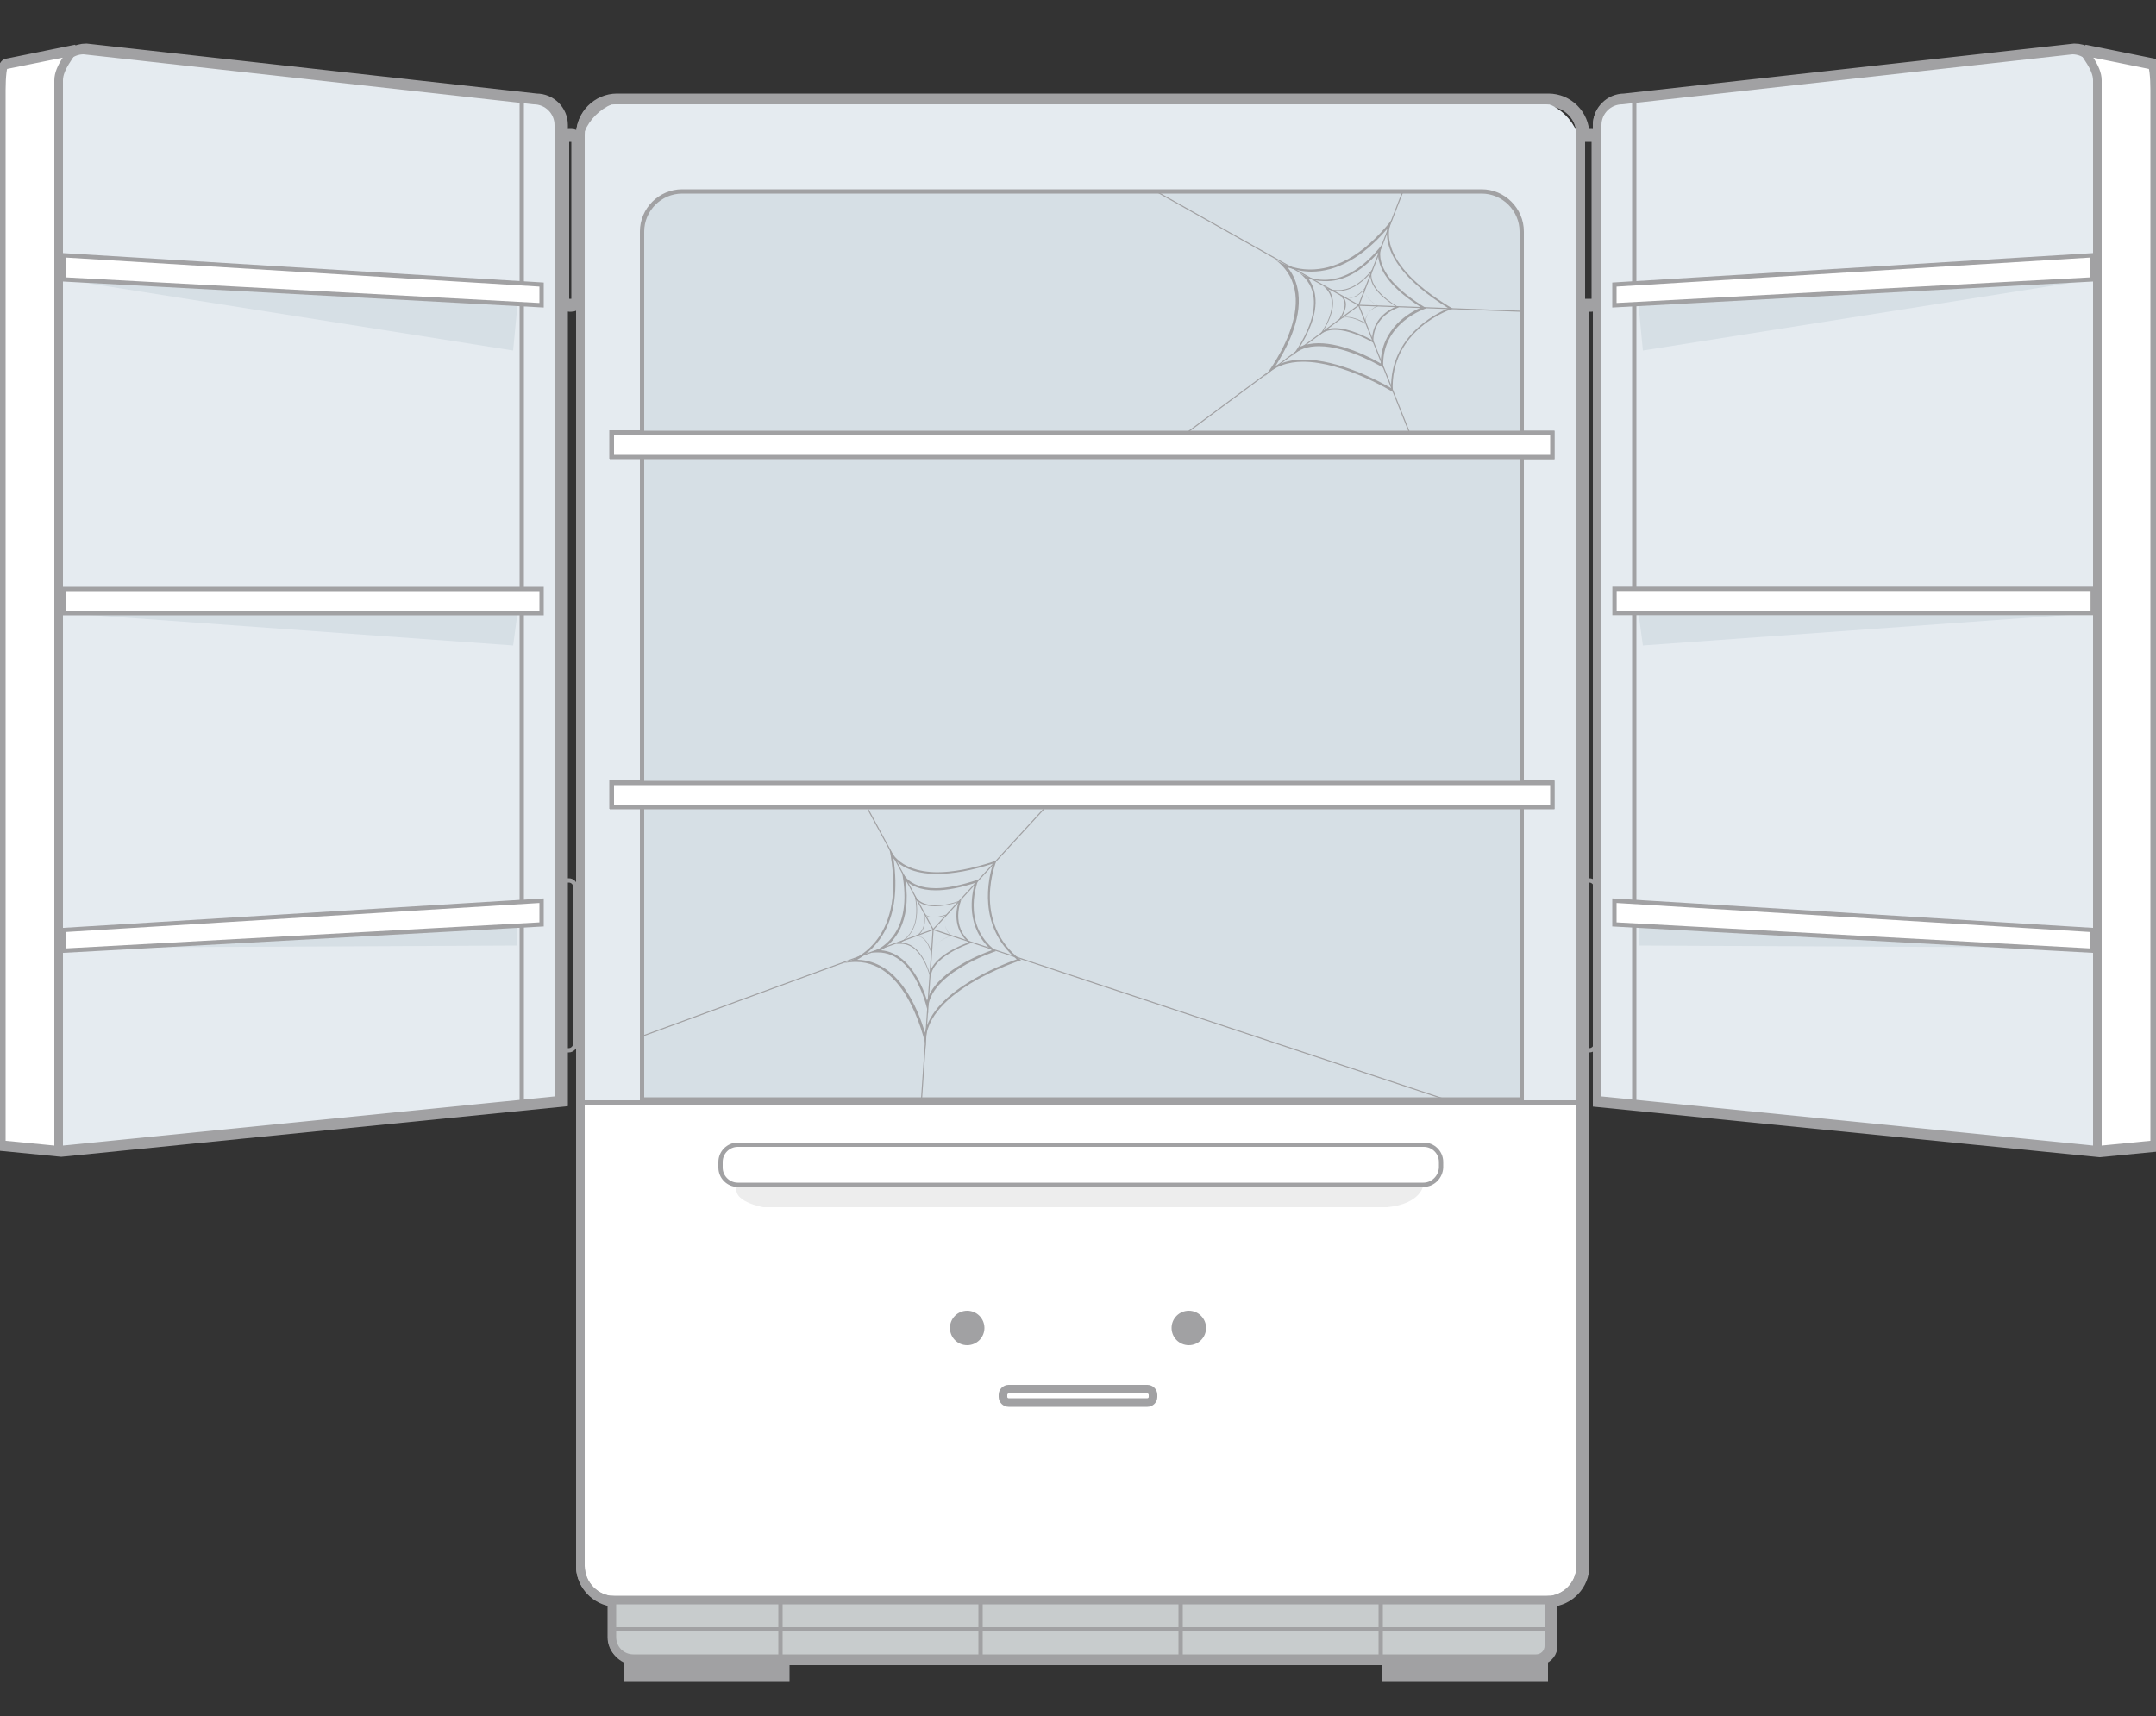 <svg version="1.1" xmlns="http://www.w3.org/2000/svg" xmlns:xlink="http://www.w3.org/1999/xlink" x="0px" y="0px"
	 viewBox="0 0 500 398" enable-background="new 0 0 500 398" xml:space="preserve">
<rect x="0" y="0" width="500" height="398" fill="#333333" stroke="none"/>
<g id="Layer_1" display="none">
	<rect y="-50" display="inline" fill="#FFFFFF" stroke="#000000" stroke-miterlimit="10" width="500" height="500"/>
</g>
<g id="Layer_3">
	<g>
		<path fill="none" stroke="#A1A1A3" stroke-width="3" stroke-miterlimit="10" d="M370.6,32.9v36.4c0,0.8-0.7,1.5-1.5,1.5h-0.5
			c-0.8,0-1.5-0.7-1.5-1.5v293.9c0,4.2-3.3,7.7-7.5,8h0.1v10.5c0,1.4-0.9,2.5-2.2,2.9h0v3.8h-35.4v-3.7H181.6v3.7h-35.4v-3.8h0.2
			c-2.2-0.5-3.9-2.5-3.9-4.9v-8.5h0.1c-4.2-0.3-7.5-3.8-7.5-8v-332c0-4.4,3.6-8,8-8h216c4.4,0,8,3.6,8,8v1.7c0-0.8,0.7-1.5,1.5-1.5
			h0.5C370,31.4,370.6,32.1,370.6,32.9z"/>
		<path fill="none" stroke="#A1A1A3" stroke-width="3" stroke-miterlimit="10" d="M500.3,20.9v244.7l-13.4,1.3l-116-11.6V29
			c0-3.2,2.6-5.8,5.8-5.8l104.4-11.6c1.1,0,2.2,0.3,3.1,0.9c0.5,1,2.7,3.6,2.7,6.1v-1.2c0-2.1-1.1-3.9-2.7-4.9
			c-0.1-0.2-0.2-0.3-0.1-0.4c0,0,0.1-0.1,0.1-0.1l15.3,3.1C500,15.1,500.3,17.7,500.3,20.9z"/>
		<path fill="none" stroke="#A1A1A3" stroke-width="3" stroke-miterlimit="10" d="M134,32.9v36.4c0,0.8-0.7,1.5-1.5,1.5H132
			c-0.8,0-1.5-0.7-1.5-1.5V32.9c0-0.8,0.7-1.5,1.5-1.5h0.5C133.3,31.4,134,32.1,134,32.9z"/>
		<path fill="none" stroke="#A1A1A3" stroke-width="3" stroke-miterlimit="10" d="M130.2,29v226.2l-116,11.6l-13.3-1.3V20.9
			c0-3.2,0.3-5.8,0.7-5.8L16.9,12c0,0,0.1,0.1,0.1,0.1c0.1,0.1,0,0.2-0.1,0.4c0.9-0.6,2-0.9,3.1-0.9l104.4,11.6
			C127.6,23.2,130.2,25.8,130.2,29z"/>
		<line fill="none" stroke="#A1A1A3" stroke-width="3" stroke-miterlimit="10" x1="228" y1="371.2" x2="228" y2="371.1"/>
		<line fill="none" stroke="#A1A1A3" stroke-width="3" stroke-miterlimit="10" x1="274.4" y1="371.2" x2="274.4" y2="371.1"/>
		<line fill="none" stroke="#A1A1A3" stroke-width="3" stroke-miterlimit="10" x1="320.8" y1="371.2" x2="320.8" y2="371.1"/>
	</g>
</g>
<g id="Layer_2">
	<g>
		<path fill="#FFFFFF" stroke="#A1A1A3" stroke-width="2" stroke-linejoin="round" stroke-miterlimit="10" d="M358.6,371.2h-216
			c-4.4,0-8-3.6-8-8v-108h232v108C366.6,367.6,363,371.2,358.6,371.2z"/>
		<path fill="#E5EBF0" d="M366.6,255.2h-232v-220c0-6.6,5.4-12,12-12h208c6.6,0,12,5.4,12,12V255.2z"/>
		<path fill="#D6DFE5" stroke="#A1A1A3" stroke-miterlimit="10" d="M360,106v-5.6h-7.1V53.7c0-5.1-4.2-9.3-9.3-9.3H158.2
			c-5.1,0-9.3,4.2-9.3,9.3v46.6h-7.1v5.6h7.1v75.6h-7.1v5.6h7.1v67.9h204v-67.9h7.1v-5.6h-7.1V106H360z"/>
		<path fill="none" stroke="#A1A1A3" stroke-width="2" stroke-linejoin="round" stroke-miterlimit="10" d="M358.6,371.2h-216
			c-4.4,0-8-3.6-8-8v-332c0-4.4,3.6-8,8-8h216c4.4,0,8,3.6,8,8v332C366.6,367.6,363,371.2,358.6,371.2z"/>
		<path fill="#EDEDED" d="M330.1,274.8c0,0-0.4,4.4-8.4,5.2H177c0,0-7.9-1.4-5.9-5.2H330.1z"/>
		<path fill="none" stroke="#A1A1A3" stroke-linejoin="round" stroke-miterlimit="10" d="M330.1,274.8H171.1c-2.2,0-4-1.8-4-4v-1.3
			c0-2.2,1.8-4,4-4h159.1c2.2,0,4,1.8,4,4v1.3C334.1,273,332.3,274.8,330.1,274.8z"/>
		<g>
			<polygon fill="#A1A1A3" points="181,384.6 145.6,384.6 145.6,388.4 181,388.4 181,384.6 			"/>
		</g>
		<g>
			<polygon fill="#A1A1A3" points="357.1,384.6 321.7,384.6 321.7,388.4 357.1,388.4 357.1,384.6 			"/>
		</g>
		<rect x="141.9" y="100.4" fill="#FFFFFF" stroke="#A1A1A3" stroke-miterlimit="10" width="218.1" height="5.6"/>
		<rect x="141.9" y="181.6" fill="#FFFFFF" stroke="#A1A1A3" stroke-miterlimit="10" width="218.1" height="5.6"/>
		<g>
			<g>
				<g>
					<path fill="#A1A1A3" d="M321.7,53.1c-0.1,0.9-0.1,2,0.2,3.2c0.8,3.5,3.8,8.9,14,15.2c-3.3,1.4-13.4,6.6-13.3,18.5
						c-2.8-1.6-12.1-6.6-20.3-6.6c-2.5,0-4.7,0.5-6.5,1.5c2.4-3.8,6.1-10.6,5.3-16.9c-0.3-2.3-1.1-4.3-2.5-6c1.5,0.5,3.4,1,5.5,1
						C310,63,316,59.7,321.7,53.1 M323,50.7c-7.3,9.3-14,11.8-19.1,11.8c-4.2,0-7.2-1.7-8.3-2.4c12.3,9.1-2.4,27.4-2.4,27.4
						c2.3-2.6,5.5-3.6,9-3.6c9.4,0,20.8,7,20.8,7c-0.8-14.7,13.9-19.3,13.9-19.3C316.8,59.6,323,50.7,323,50.7L323,50.7z
						 M295.1,59.7c0,0,0.2,0.1,0.5,0.3C295.5,60,295.3,59.8,295.1,59.7L295.1,59.7z"/>
				</g>
				<g>
					<path fill="#A1A1A3" d="M319.6,58.6c0,0.6,0,1.2,0.2,1.9c0.8,3.6,4.1,7.2,9.8,10.8c-2.6,1.1-9.3,4.8-9.4,13
						c-2.2-1.3-8.7-4.7-14.4-4.7c-1.6,0-3.1,0.3-4.3,0.8c1.7-2.8,4.1-7.4,3.5-11.8c-0.2-1.5-0.7-2.8-1.6-4c1,0.3,2.2,0.6,3.6,0.6
						C311.4,65.4,315.6,63.1,319.6,58.6 M320.7,56.5c-5.2,6.7-10,8.4-13.6,8.4c-3,0-5.1-1.2-5.9-1.7c8.8,6.5-1.7,19.6-1.7,19.6
						c1.6-1.9,3.9-2.5,6.4-2.5c6.8,0,14.9,5,14.9,5c-0.6-10.5,10-13.8,10-13.8C316.3,62.8,320.7,56.5,320.7,56.5L320.7,56.5z
						 M300.8,62.9c0,0,0.1,0.1,0.4,0.3C301,63.1,300.9,63,300.8,62.9L300.8,62.9z"/>
				</g>
				<g>
					<path fill="#A1A1A3" d="M317.8,63.4c0,0.4,0,0.8,0.1,1.3c0.3,1.5,1.6,3.8,5.9,6.4c-1.5,0.6-5.6,2.8-5.6,7.8
						c-1.2-0.7-5.2-2.8-8.6-2.8c-1,0-1.9,0.2-2.7,0.6c1-1.6,2.5-4.5,2.2-7.1c-0.1-0.9-0.5-1.8-1-2.5c0.6,0.2,1.4,0.4,2.3,0.4
						C312.9,67.5,315.4,66.1,317.8,63.4 M318.4,62.3c-3.1,4-6,5-8.1,5c-1.8,0-3.1-0.7-3.5-1c5.2,3.9-1,11.7-1,11.7
						c1-1.1,2.3-1.5,3.8-1.5c4,0,8.9,3,8.9,3c-0.3-6.3,5.9-8.2,5.9-8.2C315.8,66.1,318.4,62.3,318.4,62.3L318.4,62.3z M306.6,66.1
						c0,0,0.1,0.1,0.2,0.1C306.7,66.2,306.6,66.2,306.6,66.1L306.6,66.1z"/>
				</g>
				<g>
					<path fill="#A1A1A3" d="M316.5,67c0,0.2,0,0.4,0,0.7c0.2,0.7,0.8,1.9,3,3.2c-0.7,0.3-2.9,1.4-2.8,4c-0.6-0.3-2.6-1.4-4.3-1.4
						c-0.5,0-1,0.1-1.4,0.3c0.5-0.8,1.3-2.3,1.1-3.6c-0.1-0.5-0.2-0.9-0.6-1.3c0.3,0.1,0.7,0.2,1.2,0.2
						C314,69.2,315.3,68.5,316.5,67 M316.7,66.6c-1.6,2-3,2.5-4.1,2.5c-0.9,0-1.5-0.4-1.8-0.5c2.6,1.9-0.5,5.8-0.5,5.8
						c0.5-0.6,1.2-0.8,1.9-0.8c2,0,4.4,1.5,4.4,1.5c-0.2-3.1,3-4.1,3-4.1C315.4,68.5,316.7,66.6,316.7,66.6L316.7,66.6z M310.8,68.5
						c0,0,0,0,0.1,0.1C310.9,68.5,310.8,68.5,310.8,68.5L310.8,68.5z"/>
				</g>
			</g>
			<polyline fill="none" stroke="#A1A1A3" stroke-width="0.25" stroke-linejoin="bevel" stroke-miterlimit="10" points="
				275.2,100.4 315.1,70.8 326.9,100.4 			"/>
			<polyline fill="none" stroke="#A1A1A3" stroke-width="0.25" stroke-linejoin="bevel" stroke-miterlimit="10" points="325.3,44.5 
				315.1,70.8 352.9,72.2 			"/>
			
				<line fill="none" stroke="#A1A1A3" stroke-width="0.25" stroke-linejoin="bevel" stroke-miterlimit="10" x1="268.3" y1="44.5" x2="315.1" y2="70.8"/>
		</g>
		<g>
			<g>
				<g>
					<path fill="#A1A1A3" d="M207.2,199.1c1.5,1.7,4.5,3.6,10.1,3.6c3.7,0,8-0.8,13-2.4c-1.1,3.4-3.7,14.5,5.5,22.2
						c-3.9,1.4-19.3,7.4-21.3,17c-1.7-5.8-6.2-16.7-15.7-16.9C203.1,220.1,209.4,214,207.2,199.1 M206.2,196.5
						c4.4,21.3-7.8,26.1-10.6,26.9c1-0.2,2-0.3,2.9-0.3c12.5,0,16.3,20,16.3,20c-1.9-12.8,22-20.4,22-20.4
						c-11.7-8.9-5.7-23.1-5.7-23.1c-5.9,2-10.4,2.7-13.8,2.7C207.7,202.2,206.2,196.5,206.2,196.5L206.2,196.5z M195.6,223.4
						c-0.2,0-0.4,0.1-0.6,0.1C195,223.5,195.2,223.5,195.6,223.4L195.6,223.4z"/>
				</g>
				<g>
					<path fill="#A1A1A3" d="M210,204.2c1.2,1.1,3.3,2.3,7,2.3c2.6,0,5.6-0.6,9.1-1.7c-0.8,2.7-2.3,10.2,3.9,15.6
						c-3.1,1.1-13.2,5.2-15,11.7c-1.3-4.2-4.5-11.2-10.7-11.7C207.3,218.6,211.4,214.1,210,204.2 M209.1,201.9
						c3.1,15.2-5.6,18.6-7.6,19.2c0.7-0.2,1.4-0.2,2.1-0.2c9,0,11.7,14.3,11.7,14.3c-1.3-9.1,15.7-14.6,15.7-14.6
						c-8.4-6.4-4.1-16.6-4.1-16.6c-4.2,1.4-7.4,2-9.9,2C210.2,206,209.1,201.9,209.1,201.9L209.1,201.9z M201.5,221.2
						c-0.1,0-0.3,0.1-0.4,0.1C201.1,221.3,201.2,221.3,201.5,221.2L201.5,221.2z"/>
				</g>
				<g>
					<path fill="#A1A1A3" d="M212.5,208.7c0.7,0.7,1.9,1.5,4.3,1.5c1.6,0,3.4-0.3,5.5-1c-0.5,1.5-1.5,6.1,2.3,9.4
						c-1.7,0.6-8,3.1-9,7.1c-0.8-2.5-2.7-6.9-6.6-7.1C210.8,217.4,213.4,214.8,212.5,208.7 M212.1,207.5c1.9,9.1-3.3,11.1-4.5,11.5
						c0.4-0.1,0.9-0.1,1.3-0.1c5.3,0,7,8.5,7,8.5c-0.8-5.4,9.4-8.7,9.4-8.7c-5-3.8-2.4-9.9-2.4-9.9c-2.5,0.9-4.4,1.2-5.9,1.2
						C212.7,209.9,212.1,207.5,212.1,207.5L212.1,207.5z M207.5,218.9c-0.1,0-0.2,0-0.2,0.1C207.3,219,207.4,219,207.5,218.9
						L207.5,218.9z"/>
				</g>
				<g>
					<path fill="#A1A1A3" d="M214.4,212c0.3,0.4,0.9,0.8,2.2,0.8c0.8,0,1.7-0.2,2.8-0.5c-0.2,0.7-0.8,3.1,1.2,4.7
						c-0.8,0.3-4.1,1.6-4.6,3.7c-0.4-1.2-1.3-3.6-3.4-3.6C213.5,216.6,214.9,215.3,214.4,212 M214.2,211.5c0.9,4.5-1.7,5.6-2.3,5.7
						c0.2-0.1,0.4-0.1,0.6-0.1c2.7,0,3.5,4.3,3.5,4.3c-0.4-2.7,4.7-4.4,4.7-4.4c-2.5-1.9-1.2-4.9-1.2-4.9c-1.3,0.4-2.2,0.6-2.9,0.6
						C214.5,212.7,214.2,211.5,214.2,211.5L214.2,211.5z M212,217.3c0,0-0.1,0-0.1,0C211.8,217.3,211.9,217.3,212,217.3L212,217.3z"
						/>
				</g>
			</g>
			<polyline fill="none" stroke="#A1A1A3" stroke-width="0.25" stroke-linejoin="bevel" stroke-miterlimit="10" points="
				213.7,255.1 216.4,215.6 337,255.6 			"/>
			<polyline fill="none" stroke="#A1A1A3" stroke-width="0.25" stroke-linejoin="bevel" stroke-miterlimit="10" points="
				201.3,187.7 216.4,215.6 242,187.7 			"/>
			
				<line fill="none" stroke="#A1A1A3" stroke-width="0.25" stroke-linejoin="bevel" stroke-miterlimit="10" x1="149" y1="240.3" x2="216.4" y2="215.6"/>
		</g>
		<g>
			<g>
				<path fill="#E5EBF0" stroke="#A1A1A3" stroke-width="2" stroke-linejoin="round" stroke-miterlimit="10" d="M129.6,255.2
					l-116,11.6V17.4c0-3.2,2.6-5.8,5.8-5.8l104.4,11.6c3.2,0,5.8,2.6,5.8,5.8V255.2z"/>
				<path fill="#FFFFFF" stroke="#A1A1A3" stroke-width="2" stroke-linejoin="round" stroke-miterlimit="10" d="M13.6,266.8
					l-13.3-1.3V20.9c0-3.2,0.3-5.8,0.7-5.8L16.3,12c0,0,0.1,0.1,0.1,0.1c0.3,0.3-2.8,3.5-2.8,6.5V266.8z"/>
			</g>
			<path fill="none" stroke="#A1A1A3" stroke-linejoin="round" stroke-miterlimit="10" d="M133.4,32.9v36.4c0,0.8-0.7,1.5-1.5,1.5
				h-0.5c-0.8,0-1.5-0.7-1.5-1.5V32.9c0-0.8,0.7-1.5,1.5-1.5h0.5C132.7,31.4,133.4,32.1,133.4,32.9z"/>
			<path fill="none" stroke="#A1A1A3" stroke-linejoin="round" stroke-miterlimit="10" d="M133.4,205.7v36.4c0,0.8-0.7,1.5-1.5,1.5
				h-0.5c-0.8,0-1.5-0.7-1.5-1.5v-36.4c0-0.8,0.7-1.5,1.5-1.5h0.5C132.7,204.2,133.4,204.8,133.4,205.7z"/>
			<line fill="none" stroke="#A1A1A3" stroke-linejoin="round" stroke-miterlimit="10" x1="121" y1="23.2" x2="121" y2="65.7"/>
			<line fill="none" stroke="#A1A1A3" stroke-linejoin="round" stroke-miterlimit="10" x1="121" y1="136.6" x2="121" y2="70.8"/>
			<line fill="none" stroke="#A1A1A3" stroke-linejoin="round" stroke-miterlimit="10" x1="121" y1="142.2" x2="121" y2="208.9"/>
			<line fill="none" stroke="#A1A1A3" stroke-linejoin="round" stroke-miterlimit="10" x1="121" y1="214.7" x2="121" y2="255.6"/>
			<polygon fill="#D6DFE5" points="120,70.8 119,81.3 14.7,64.8 			"/>
			<polygon fill="#D6DFE5" points="120,142.3 119,149.7 14.7,142.2 			"/>
			<polygon fill="#D6DFE5" points="120,214.8 120,219.3 14.7,219.8 			"/>
		</g>
		<path fill="#C8CCCD" stroke="#A1A1A3" stroke-width="2" stroke-linejoin="round" stroke-miterlimit="10" d="M356.2,384.7H146.9
			c-2.8,0-5-2.2-5-5v-8.6h217.3v10.6C359.2,383.4,357.9,384.7,356.2,384.7z"/>
		<polygon fill="#FFFFFF" stroke="#A1A1A3" stroke-miterlimit="10" points="125.6,66 14.7,59.2 14.7,64.8 125.6,70.8 		"/>
		<polygon fill="#FFFFFF" stroke="#A1A1A3" stroke-miterlimit="10" points="14.7,215.7 125.6,208.9 125.6,214.4 14.7,220.5 		"/>
		<rect x="14.7" y="136.6" fill="#FFFFFF" stroke="#A1A1A3" stroke-miterlimit="10" width="110.9" height="5.6"/>
		<g>
			<g>
				<path fill="#E5EBF0" stroke="#A1A1A3" stroke-width="2" stroke-linejoin="round" stroke-miterlimit="10" d="M370.4,255.2
					l116,11.6V17.4c0-3.2-2.6-5.8-5.8-5.8L376.2,23.2c-3.2,0-5.8,2.6-5.8,5.8V255.2z"/>
				<path fill="#FFFFFF" stroke="#A1A1A3" stroke-width="2" stroke-linejoin="round" stroke-miterlimit="10" d="M486.4,266.8
					l13.3-1.3V20.9c0-3.2-0.3-5.8-0.7-5.8L483.7,12c0,0-0.1,0.1-0.1,0.1c-0.3,0.3,2.8,3.5,2.8,6.5V266.8z"/>
			</g>
			<path fill="none" stroke="#A1A1A3" stroke-linejoin="round" stroke-miterlimit="10" d="M366.6,32.9v36.4c0,0.8,0.7,1.5,1.5,1.5
				h0.5c0.8,0,1.5-0.7,1.5-1.5V32.9c0-0.8-0.7-1.5-1.5-1.5h-0.5C367.3,31.4,366.6,32.1,366.6,32.9z"/>
			<path fill="none" stroke="#A1A1A3" stroke-linejoin="round" stroke-miterlimit="10" d="M366.6,205.7v36.4c0,0.8,0.7,1.5,1.5,1.5
				h0.5c0.8,0,1.5-0.7,1.5-1.5v-36.4c0-0.8-0.7-1.5-1.5-1.5h-0.5C367.3,204.2,366.6,204.8,366.6,205.7z"/>
			<line fill="none" stroke="#A1A1A3" stroke-linejoin="round" stroke-miterlimit="10" x1="379" y1="23.2" x2="379" y2="65.7"/>
			<line fill="none" stroke="#A1A1A3" stroke-linejoin="round" stroke-miterlimit="10" x1="379" y1="136.6" x2="379" y2="70.8"/>
			<line fill="none" stroke="#A1A1A3" stroke-linejoin="round" stroke-miterlimit="10" x1="379" y1="142.2" x2="379" y2="208.9"/>
			<line fill="none" stroke="#A1A1A3" stroke-linejoin="round" stroke-miterlimit="10" x1="379" y1="214.7" x2="379" y2="255.6"/>
			<polygon fill="#D6DFE5" points="380,70.8 381,81.3 485.3,64.8 			"/>
			<polygon fill="#D6DFE5" points="380,142.3 381,149.7 485.3,142.2 			"/>
			<polygon fill="#D6DFE5" points="380,214.8 380,219.3 485.3,219.8 			"/>
		</g>
		<polygon fill="#FFFFFF" stroke="#A1A1A3" stroke-miterlimit="10" points="374.4,66 485.3,59.2 485.3,64.8 374.4,70.8 		"/>
		<polygon fill="#FFFFFF" stroke="#A1A1A3" stroke-miterlimit="10" points="485.3,215.7 374.4,208.9 374.4,214.4 485.3,220.5 		"/>
		
			<rect x="374.4" y="136.6" transform="matrix(-1 -4.487400e-11 4.487400e-11 -1 859.723 278.771)" fill="#FFFFFF" stroke="#A1A1A3" stroke-miterlimit="10" width="110.9" height="5.6"/>
	</g>
	<line fill="none" stroke="#A1A1A3" stroke-linejoin="round" stroke-miterlimit="10" x1="141.9" y1="377.9" x2="359.2" y2="377.9"/>
	<line fill="none" stroke="#A1A1A3" stroke-linejoin="round" stroke-miterlimit="10" x1="181" y1="371.2" x2="181" y2="384.7"/>
	<line fill="none" stroke="#A1A1A3" stroke-linejoin="round" stroke-miterlimit="10" x1="227.4" y1="371.1" x2="227.4" y2="384.7"/>
	<line fill="none" stroke="#A1A1A3" stroke-linejoin="round" stroke-miterlimit="10" x1="273.8" y1="371.1" x2="273.8" y2="384.7"/>
	<line fill="none" stroke="#A1A1A3" stroke-linejoin="round" stroke-miterlimit="10" x1="320.2" y1="371.1" x2="320.2" y2="384.7"/>
</g>
<g id="Layer_4">
	<circle fill="#A1A1A3" cx="224.3" cy="308" r="4"/>
	<circle fill="#A1A1A3" cx="275.7" cy="308" r="4"/>
	<path fill="none" stroke="#A1A1A3" stroke-width="2" stroke-linejoin="round" stroke-miterlimit="10" d="M266.1,325.3h-32.2
		c-0.7,0-1.3-0.6-1.3-1.3v-0.5c0-0.7,0.6-1.3,1.3-1.3h32.2c0.7,0,1.3,0.6,1.3,1.3v0.5C267.4,324.7,266.8,325.3,266.1,325.3z"/>
</g>
</svg>